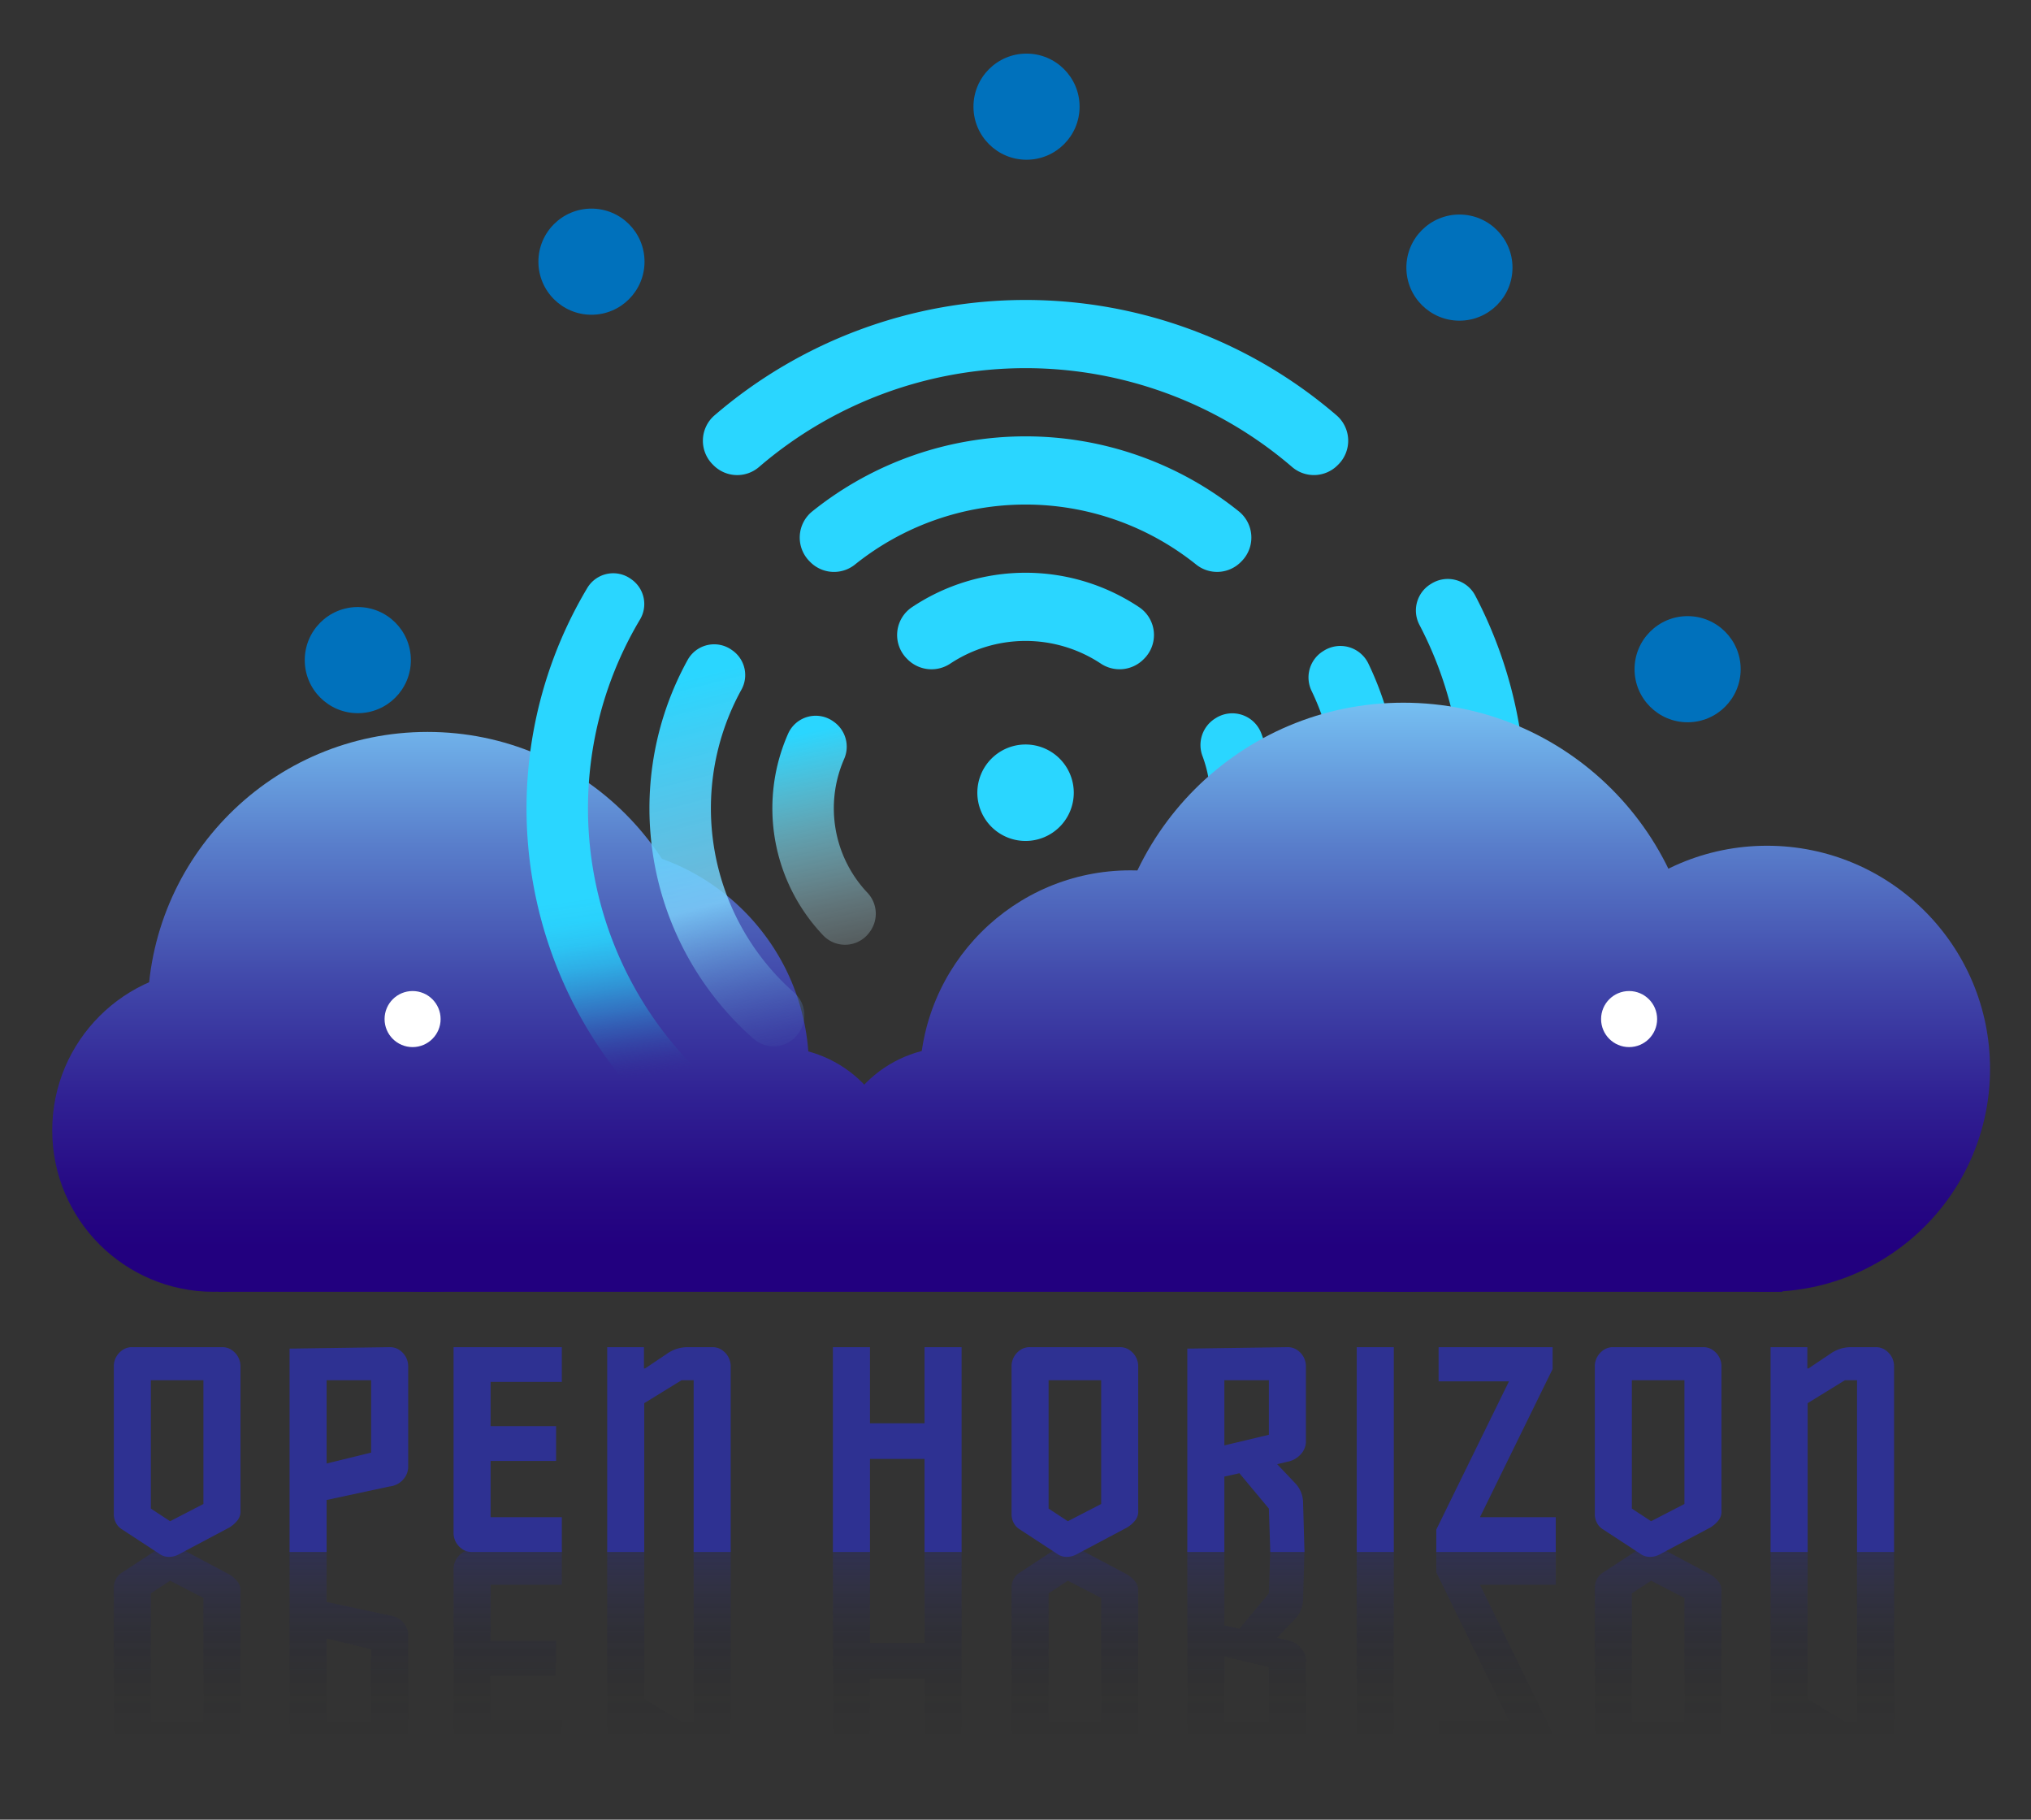 <svg xmlns="http://www.w3.org/2000/svg" xmlns:xlink="http://www.w3.org/1999/xlink" viewBox="0 0 720 645"><rect x="0" y="0" width="720" height="645" fill="#333333" stroke="none"/><defs><style>.cls-1{fill:#2ad6ff;}.cls-2{opacity:0.57;}.cls-3{fill:url(#linear-gradient);}.cls-4{fill:url(#linear-gradient-2);}.cls-5{fill:url(#linear-gradient-3);}.cls-6{fill:url(#linear-gradient-4);}.cls-7{fill:url(#linear-gradient-5);}.cls-8{fill:url(#linear-gradient-6);}.cls-9{fill:url(#linear-gradient-7);}.cls-10{fill:url(#linear-gradient-8);}.cls-11{fill:url(#linear-gradient-9);}.cls-12{fill:url(#linear-gradient-10);}.cls-13{fill:url(#linear-gradient-11);}.cls-14{fill:url(#linear-gradient-12);}.cls-15{fill:url(#linear-gradient-13);}.cls-16{fill:url(#linear-gradient-14);}.cls-17{fill:url(#linear-gradient-15);}.cls-18{fill:url(#linear-gradient-16);}.cls-19{fill:url(#linear-gradient-17);}.cls-20{fill:url(#linear-gradient-18);}.cls-21{fill:url(#linear-gradient-19);}.cls-22{fill:url(#linear-gradient-20);}.cls-23{fill:#2e3192;}.cls-24{fill:url(#linear-gradient-21);}.cls-25{fill:url(#linear-gradient-22);}.cls-26{fill:url(#linear-gradient-23);}.cls-27{fill:#0071bc;}.cls-28{fill:#fff;}</style><linearGradient id="linear-gradient" x1="62.801" y1="525.337" x2="62.801" y2="618.525" gradientUnits="userSpaceOnUse"><stop offset="0.047" stop-color="#2b2e8a"/><stop offset="0.392" stop-color="#282a7f" stop-opacity="0.4"/><stop offset="0.548" stop-color="#1b1c55" stop-opacity="0.269"/><stop offset="0.829" stop-color="#070817" stop-opacity="0.073"/><stop offset="1" stop-opacity="0"/></linearGradient><linearGradient id="linear-gradient-2" x1="123.679" y1="525.337" x2="123.679" y2="618.525" xlink:href="#linear-gradient"/><linearGradient id="linear-gradient-3" x1="179.979" y1="525.337" x2="179.979" y2="618.525" xlink:href="#linear-gradient"/><linearGradient id="linear-gradient-4" x1="237.144" y1="525.337" x2="237.144" y2="618.525" xlink:href="#linear-gradient"/><linearGradient id="linear-gradient-5" x1="318.082" y1="525.337" x2="318.082" y2="618.525" xlink:href="#linear-gradient"/><linearGradient id="linear-gradient-6" x1="381.054" y1="525.337" x2="381.054" y2="618.525" xlink:href="#linear-gradient"/><linearGradient id="linear-gradient-7" x1="441.931" y1="525.337" x2="441.931" y2="618.525" xlink:href="#linear-gradient"/><linearGradient id="linear-gradient-8" x1="487.542" y1="525.337" x2="487.542" y2="618.525" xlink:href="#linear-gradient"/><linearGradient id="linear-gradient-9" x1="530.352" y1="525.337" x2="530.352" y2="618.525" xlink:href="#linear-gradient"/><linearGradient id="linear-gradient-10" x1="587.826" y1="525.337" x2="587.826" y2="618.525" xlink:href="#linear-gradient"/><linearGradient id="linear-gradient-11" x1="649.569" y1="525.337" x2="649.569" y2="618.525" xlink:href="#linear-gradient"/><linearGradient id="linear-gradient-12" x1="354.64" y1="232.295" x2="354.64" y2="442.069" gradientUnits="userSpaceOnUse"><stop offset="0" stop-color="#7fd6ff"/><stop offset="0.066" stop-color="#77c3f4"/><stop offset="0.32" stop-color="#597ecb"/><stop offset="0.55" stop-color="#4148aa"/><stop offset="0.747" stop-color="#302193"/><stop offset="0.903" stop-color="#260984"/><stop offset="1" stop-color="#22007f"/></linearGradient><linearGradient id="linear-gradient-13" x1="151.55" y1="232.295" x2="151.55" y2="442.069" xlink:href="#linear-gradient-12"/><linearGradient id="linear-gradient-14" x1="497.484" y1="232.295" x2="497.484" y2="442.069" xlink:href="#linear-gradient-12"/><linearGradient id="linear-gradient-15" x1="75.766" y1="232.295" x2="75.766" y2="442.069" xlink:href="#linear-gradient-12"/><linearGradient id="linear-gradient-16" x1="626.426" y1="232.295" x2="626.426" y2="442.069" xlink:href="#linear-gradient-12"/><linearGradient id="linear-gradient-17" x1="400.71" y1="232.295" x2="400.71" y2="442.069" xlink:href="#linear-gradient-12"/><linearGradient id="linear-gradient-18" x1="207.979" y1="232.295" x2="207.979" y2="442.069" xlink:href="#linear-gradient-12"/><linearGradient id="linear-gradient-19" x1="275.312" y1="232.295" x2="275.312" y2="442.069" xlink:href="#linear-gradient-12"/><linearGradient id="linear-gradient-20" x1="337.466" y1="232.295" x2="337.466" y2="442.069" xlink:href="#linear-gradient-12"/><linearGradient id="linear-gradient-21" x1="201.658" y1="196.538" x2="228.436" y2="381.554" gradientUnits="userSpaceOnUse"><stop offset="0.649" stop-color="#2ad6ff"/><stop offset="0.692" stop-color="#2ad3fd" stop-opacity="0.984"/><stop offset="0.736" stop-color="#2accf8" stop-opacity="0.936"/><stop offset="0.781" stop-color="#2bbeef" stop-opacity="0.857"/><stop offset="0.825" stop-color="#2bace3" stop-opacity="0.745"/><stop offset="0.87" stop-color="#2c94d4" stop-opacity="0.601"/><stop offset="0.914" stop-color="#2c77c0" stop-opacity="0.425"/><stop offset="0.958" stop-color="#2d55aa" stop-opacity="0.221"/><stop offset="1" stop-color="#2e3192" stop-opacity="0"/></linearGradient><linearGradient id="linear-gradient-22" x1="238.08" y1="233.729" x2="278.247" y2="389.531" gradientUnits="userSpaceOnUse"><stop offset="0.049" stop-color="#2ad6ff"/><stop offset="0.545" stop-color="#7fd6ff" stop-opacity="0.8"/><stop offset="0.855" stop-color="#4763b3" stop-opacity="0.242"/><stop offset="1" stop-color="#2e3192" stop-opacity="0"/></linearGradient><linearGradient id="linear-gradient-23" x1="272.619" y1="213.926" x2="306.701" y2="367.294" gradientUnits="userSpaceOnUse"><stop offset="0.302" stop-color="#2ad6ff"/><stop offset="0.349" stop-color="#3cdaff" stop-opacity="0.914"/><stop offset="0.534" stop-color="#80e7ff" stop-opacity="0.594"/><stop offset="0.698" stop-color="#b7f1ff" stop-opacity="0.339"/><stop offset="0.835" stop-color="#def9ff" stop-opacity="0.155"/><stop offset="0.94" stop-color="#f6fdff" stop-opacity="0.042"/><stop offset="1" stop-color="#fff" stop-opacity="0"/></linearGradient></defs><title>openhorizon-stacked-color</title><g id="Layer_6" data-name="Layer 6"><path class="cls-1" d="M461.108,406.594l-.183-.294a10.97,10.97,0,0,1,2.803-14.654A133.97,133.97,0,0,0,503.188,221.47a10.97,10.97,0,0,1,3.933-14.392l.302-.189a10.988,10.988,0,0,1,15.539,4.184,156.284,156.284,0,0,1-46.06,198.603A10.988,10.988,0,0,1,461.108,406.594Z"/><path class="cls-1" d="M437.378,368.533l-.189-.303a10.963,10.963,0,0,1,2.496-14.421,89.32,89.32,0,0,0,25.261-108.948,10.963,10.963,0,0,1,4.106-14.048l.303-.189a11.017,11.017,0,0,1,15.751,4.606A111.655,111.655,0,0,1,453.548,371.331,11.017,11.017,0,0,1,437.378,368.533Z"/><path class="cls-1" d="M413.485,330.212l-.192-.308a11.097,11.097,0,0,1,1.924-13.941,44.679,44.679,0,0,0,11.1-47.887,11.097,11.097,0,0,1,4.409-13.366l.308-.192a10.977,10.977,0,0,1,16.069,5.349,67.025,67.025,0,0,1-16.834,72.615A10.977,10.977,0,0,1,413.485,330.212Z"/></g><g id="Layer_5" data-name="Layer 5"><g class="cls-2"><path class="cls-3" d="M85.247,615.383a6.797,6.797,0,0,1-.356,2.036,6.69,6.69,0,0,1-1.171,2.138,7.286,7.286,0,0,1-2.036,1.73,5.989,5.989,0,0,1-3.054.713H46.966a5.989,5.989,0,0,1-3.054-.713,7.264,7.264,0,0,1-2.036-1.73,6.618,6.618,0,0,1-1.171-2.138,6.748,6.748,0,0,1-.356-2.036V562.85a6.572,6.572,0,0,1,.764-3.156,5.763,5.763,0,0,1,2.087-2.24l13.846-9.061a5.654,5.654,0,0,1,3.054-.713,6.979,6.979,0,0,1,2.952.713l18.224,9.672a10.777,10.777,0,0,1,2.749,2.342,5.03,5.03,0,0,1,1.222,3.665ZM60.304,560.305l-6.821,4.479v45.509H72.113V566.413Z"/><path class="cls-4" d="M115.788,549.411v18.428l22.297,4.784a7.476,7.476,0,0,1,5.091,2.749,6.876,6.876,0,0,1,1.527,3.869V615.383a6.797,6.797,0,0,1-.356,2.036,6.69,6.69,0,0,1-1.171,2.138,7.29,7.29,0,0,1-2.036,1.73,5.99,5.99,0,0,1-3.054.713l-35.43-.509V549.411Zm15.781,35.226L115.788,580.768v29.525h15.781Z"/><path class="cls-5" d="M161.145,553.992a6.591,6.591,0,0,1,1.171-2.138,7.208,7.208,0,0,1,2.036-1.73,5.973,5.973,0,0,1,3.054-.713h31.765v12.319h-25.249v19.955h23.213v12.319H173.922v15.679h25.249V622.001H160.788V556.028A6.734,6.734,0,0,1,161.145,553.992Z"/><path class="cls-6" d="M228.287,622.001H215.255V549.411h13.133v52.738l13.235,8.145h4.276V549.411h13.133V615.383a6.797,6.797,0,0,1-.356,2.036,6.679,6.679,0,0,1-1.171,2.138,7.286,7.286,0,0,1-2.036,1.73,5.989,5.989,0,0,1-3.054.713H243.762a12.557,12.557,0,0,1-7.33-2.342l-7.738-5.192h-.407Z"/><path class="cls-7" d="M327.754,622.001V595.021h-19.344V622.001H295.276V549.411h13.133v32.987h19.344v-32.987H340.887V622.001Z"/><path class="cls-8" d="M403.499,615.383a6.797,6.797,0,0,1-.356,2.036,6.69,6.69,0,0,1-1.171,2.138,7.286,7.286,0,0,1-2.036,1.73,5.989,5.989,0,0,1-3.054.713H365.219a5.989,5.989,0,0,1-3.054-.713,7.264,7.264,0,0,1-2.036-1.73,6.618,6.618,0,0,1-1.171-2.138,6.748,6.748,0,0,1-.356-2.036V562.85a6.572,6.572,0,0,1,.764-3.156,5.763,5.763,0,0,1,2.087-2.24l13.846-9.061a5.654,5.654,0,0,1,3.054-.713,6.979,6.979,0,0,1,2.952.713l18.224,9.672a10.777,10.777,0,0,1,2.749,2.342,5.03,5.03,0,0,1,1.222,3.665Zm-24.943-55.079-6.821,4.479v45.509H390.366V566.413Z"/><path class="cls-9" d="M462.446,549.411l-.509,17.817a10.126,10.126,0,0,1-2.749,6.516l-7.534,7.941-.509-1.528,5.192,1.222A8.36,8.36,0,0,1,461.377,584.331a6.757,6.757,0,0,1,1.578,3.869V615.383a6.797,6.797,0,0,1-.356,2.036,6.69,6.69,0,0,1-1.171,2.138,7.29,7.29,0,0,1-2.036,1.73,5.99,5.99,0,0,1-3.054.713l-35.43-.509V549.411H434.041v30.237l-2.443-4.072,9.977,2.239-3.971,1.629,12.217-14.66.509-15.373Zm-12.624,41.539L434.041,587.182v23.111h15.781Z"/><path class="cls-10" d="M480.975,622.001V549.411H494.108V622.001Z"/><path class="cls-11" d="M550.409,614.263V622.001H509.99V609.886h24.943l-25.758-52.534v-7.941h42.353v12.319H524.651Z"/><path class="cls-12" d="M610.271,615.383a6.797,6.797,0,0,1-.356,2.036,6.69,6.69,0,0,1-1.171,2.138,7.286,7.286,0,0,1-2.036,1.73,5.989,5.989,0,0,1-3.054.713H571.991a5.989,5.989,0,0,1-3.054-.713,7.264,7.264,0,0,1-2.036-1.73,6.618,6.618,0,0,1-1.171-2.138,6.748,6.748,0,0,1-.356-2.036V562.85a6.572,6.572,0,0,1,.764-3.156,5.763,5.763,0,0,1,2.087-2.24l13.846-9.061a5.654,5.654,0,0,1,3.054-.713,6.979,6.979,0,0,1,2.952.713l18.224,9.672a10.777,10.777,0,0,1,2.749,2.342,5.03,5.03,0,0,1,1.222,3.665Zm-24.943-55.079-6.821,4.479v45.509h18.631V566.413Z"/><path class="cls-13" d="M640.711,622.001H627.679V549.411h13.133v52.738l13.235,8.145h4.276V549.411h13.133V615.383a6.797,6.797,0,0,1-.356,2.036,6.68,6.68,0,0,1-1.171,2.138,7.286,7.286,0,0,1-2.036,1.73,5.989,5.989,0,0,1-3.054.713h-8.654a12.557,12.557,0,0,1-7.33-2.342l-7.738-5.192h-.407Z"/></g><rect class="cls-14" x="77.401" y="408.824" width="554.477" height="49.069"/><circle class="cls-15" cx="151.55" cy="358.665" r="99.228"/><circle class="cls-16" cx="497.484" cy="353.485" r="104.407"/><circle class="cls-17" cx="75.766" cy="400.646" r="57.247"/><circle class="cls-18" cx="626.426" cy="378.838" r="79.055"/><circle class="cls-19" cx="400.71" cy="383.199" r="74.694"/><circle class="cls-20" cx="207.979" cy="378.565" r="78.783"/><circle class="cls-21" cx="275.312" cy="414.276" r="43.071"/><circle class="cls-22" cx="337.466" cy="414.276" r="43.071"/><path class="cls-23" d="M85.247,535.449a5.03,5.03,0,0,1-1.222,3.665,10.766,10.766,0,0,1-2.749,2.342l-18.224,9.672a6.979,6.979,0,0,1-2.952.713,5.654,5.654,0,0,1-3.054-.713l-13.846-9.061a5.761,5.761,0,0,1-2.087-2.24,6.572,6.572,0,0,1-.764-3.156V484.137a6.752,6.752,0,0,1,.356-2.036,6.623,6.623,0,0,1,1.171-2.138,7.269,7.269,0,0,1,2.036-1.731,5.992,5.992,0,0,1,3.054-.713H78.629a5.992,5.992,0,0,1,3.054.713,7.291,7.291,0,0,1,2.036,1.731,6.694,6.694,0,0,1,1.171,2.138,6.801,6.801,0,0,1,.356,2.036Zm-13.133-2.342v-43.88H53.482v45.509l6.821,4.48Z"/><path class="cls-23" d="M102.655,550.11V478.029l35.43-.509a5.993,5.993,0,0,1,3.054.713,7.295,7.295,0,0,1,2.036,1.731,6.694,6.694,0,0,1,1.171,2.138,6.801,6.801,0,0,1,.356,2.036v36.142a6.879,6.879,0,0,1-1.527,3.869,7.475,7.475,0,0,1-5.091,2.749l-22.297,4.785v18.428Zm28.914-60.882H115.788v29.525l15.781-3.869Z"/><path class="cls-23" d="M160.788,543.493V477.52h38.382v12.319h-25.249v15.679h23.213v12.319H173.922V537.791h25.249v12.319H167.406a5.976,5.976,0,0,1-3.054-.713,7.217,7.217,0,0,1-2.036-1.731,6.588,6.588,0,0,1-1.171-2.138A6.734,6.734,0,0,1,160.788,543.493Z"/><path class="cls-23" d="M228.287,485.054h.407l7.738-5.192a12.557,12.557,0,0,1,7.33-2.342h8.654a5.992,5.992,0,0,1,3.054.713,7.291,7.291,0,0,1,2.036,1.731,6.684,6.684,0,0,1,1.171,2.138,6.801,6.801,0,0,1,.356,2.036v65.973H245.9V489.228h-4.276l-13.235,8.145v52.737H215.255V477.52h13.032Z"/><path class="cls-23" d="M340.887,477.52v72.59H327.754V517.124h-19.344v32.986H295.276V477.52h13.133v26.98h19.344V477.52Z"/><path class="cls-23" d="M403.499,535.449a5.03,5.03,0,0,1-1.222,3.665,10.766,10.766,0,0,1-2.749,2.342l-18.224,9.672a6.979,6.979,0,0,1-2.952.713,5.654,5.654,0,0,1-3.054-.713l-13.846-9.061a5.761,5.761,0,0,1-2.087-2.24,6.572,6.572,0,0,1-.764-3.156V484.137a6.752,6.752,0,0,1,.356-2.036,6.623,6.623,0,0,1,1.171-2.138,7.269,7.269,0,0,1,2.036-1.731,5.992,5.992,0,0,1,3.054-.713h31.663a5.992,5.992,0,0,1,3.054.713,7.291,7.291,0,0,1,2.036,1.731,6.694,6.694,0,0,1,1.171,2.138,6.801,6.801,0,0,1,.356,2.036ZM390.366,533.108v-43.88H371.735v45.509l6.821,4.48Z"/><path class="cls-23" d="M450.331,550.11l-.509-15.373L437.605,520.076l3.971,1.629-9.977,2.24,2.443-4.072v30.238H420.908V478.029l35.43-.509a5.993,5.993,0,0,1,3.054.713,7.295,7.295,0,0,1,2.036,1.731,6.694,6.694,0,0,1,1.171,2.138,6.801,6.801,0,0,1,.356,2.036v27.183a6.755,6.755,0,0,1-1.578,3.869,8.359,8.359,0,0,1-5.039,2.952l-5.192,1.222.509-1.527,7.534,7.941a10.126,10.126,0,0,1,2.749,6.516l.509,17.817Zm-.509-60.882H434.041v23.111l15.781-3.767Z"/><path class="cls-23" d="M494.108,477.52v72.59H480.975V477.52Z"/><path class="cls-23" d="M524.651,537.791h26.878v12.319h-42.353V542.169l25.758-52.534H509.99V477.52h40.418v7.738Z"/><path class="cls-23" d="M610.271,535.449a5.03,5.03,0,0,1-1.222,3.665,10.766,10.766,0,0,1-2.749,2.342l-18.224,9.672a6.979,6.979,0,0,1-2.952.713,5.654,5.654,0,0,1-3.054-.713L568.224,542.067a5.761,5.761,0,0,1-2.087-2.24,6.572,6.572,0,0,1-.764-3.156V484.137a6.752,6.752,0,0,1,.356-2.036,6.622,6.622,0,0,1,1.171-2.138,7.269,7.269,0,0,1,2.036-1.731,5.992,5.992,0,0,1,3.054-.713h31.663a5.992,5.992,0,0,1,3.054.713,7.292,7.292,0,0,1,2.036,1.731,6.694,6.694,0,0,1,1.171,2.138,6.801,6.801,0,0,1,.356,2.036Zm-13.133-2.342v-43.88H578.507v45.509l6.821,4.48Z"/><path class="cls-23" d="M640.711,485.054h.407l7.738-5.192a12.557,12.557,0,0,1,7.33-2.342h8.654a5.992,5.992,0,0,1,3.054.713,7.292,7.292,0,0,1,2.036,1.731,6.684,6.684,0,0,1,1.171,2.138,6.801,6.801,0,0,1,.356,2.036v65.973H658.324V489.228h-4.276l-13.235,8.145v52.737H627.679V477.52h13.032Z"/></g><g id="Layer_11" data-name="Layer 11"><path class="cls-1" d="M474.451,164.641l-.265.265a11.868,11.868,0,0,1-16.128.628,144.935,144.935,0,0,0-188.989.007,11.867,11.867,0,0,1-16.128-.627l-.273-.273a11.888,11.888,0,0,1,.612-17.399,169.076,169.076,0,0,1,220.56,0A11.888,11.888,0,0,1,474.451,164.641Z"/><path class="cls-1" d="M440.14,198.953l-.273.273a11.86,11.86,0,0,1-15.808.894,96.63,96.63,0,0,0-120.992.007,11.86,11.86,0,0,1-15.808-.894l-.273-.273a11.919,11.919,0,0,1,1.004-17.725,120.793,120.793,0,0,1,151.145-.007A11.919,11.919,0,0,1,440.14,198.953Z"/><path class="cls-1" d="M405.593,233.499l-.278.278a12.005,12.005,0,0,1-15.163,1.38,48.336,48.336,0,0,0-53.18.007,12.005,12.005,0,0,1-15.163-1.379l-.278-.278a11.876,11.876,0,0,1,1.71-18.242,72.51,72.51,0,0,1,80.641-.007A11.876,11.876,0,0,1,405.593,233.499Z"/><path class="cls-1" d="M375.647,268.9a17.093,17.093,0,1,1-24.167.005A17.08,17.08,0,0,1,375.647,268.9Z"/><path class="cls-24" d="M223.571,205.156l.277.195a10.697,10.697,0,0,1,3.048,14.226A130.642,130.642,0,0,0,256.09,387.407a10.697,10.697,0,0,1,1.934,14.42l-.2.284a10.715,10.715,0,0,1-15.546,2.144,152.401,152.401,0,0,1-34.064-195.869A10.715,10.715,0,0,1,223.571,205.156Z"/><path class="cls-25" d="M259.34,230.327l.285.2A10.69,10.69,0,0,1,262.86,244.427a87.101,87.101,0,0,0,18.693,107.446,10.69,10.69,0,0,1,1.648,14.176l-.2.284a10.744,10.744,0,0,1-15.896,1.846,108.881,108.881,0,0,1-23.35-134.223A10.744,10.744,0,0,1,259.34,230.327Z"/><path class="cls-26" d="M295.354,255.67l.289.204a10.821,10.821,0,0,1,3.567,13.252,43.569,43.569,0,0,0,8.219,47.226,10.821,10.821,0,0,1,1.117,13.679l-.204.289a10.705,10.705,0,0,1-16.464,1.299,65.359,65.359,0,0,1-12.461-71.612A10.704,10.704,0,0,1,295.354,255.67Z"/></g><g id="dots"><circle class="cls-27" cx="363.908" cy="37.81" r="18.81"/><circle class="cls-27" cx="209.677" cy="92.755" r="18.81"/><circle class="cls-27" cx="126.846" cy="233.983" r="18.81"/><circle class="cls-28" cx="146.266" cy="361.22" r="9.934"/><circle class="cls-28" cx="577.526" cy="361.22" r="9.934"/><circle class="cls-27" cx="598.267" cy="237.205" r="18.81"/><circle class="cls-27" cx="517.375" cy="94.857" r="18.81"/></g></svg>